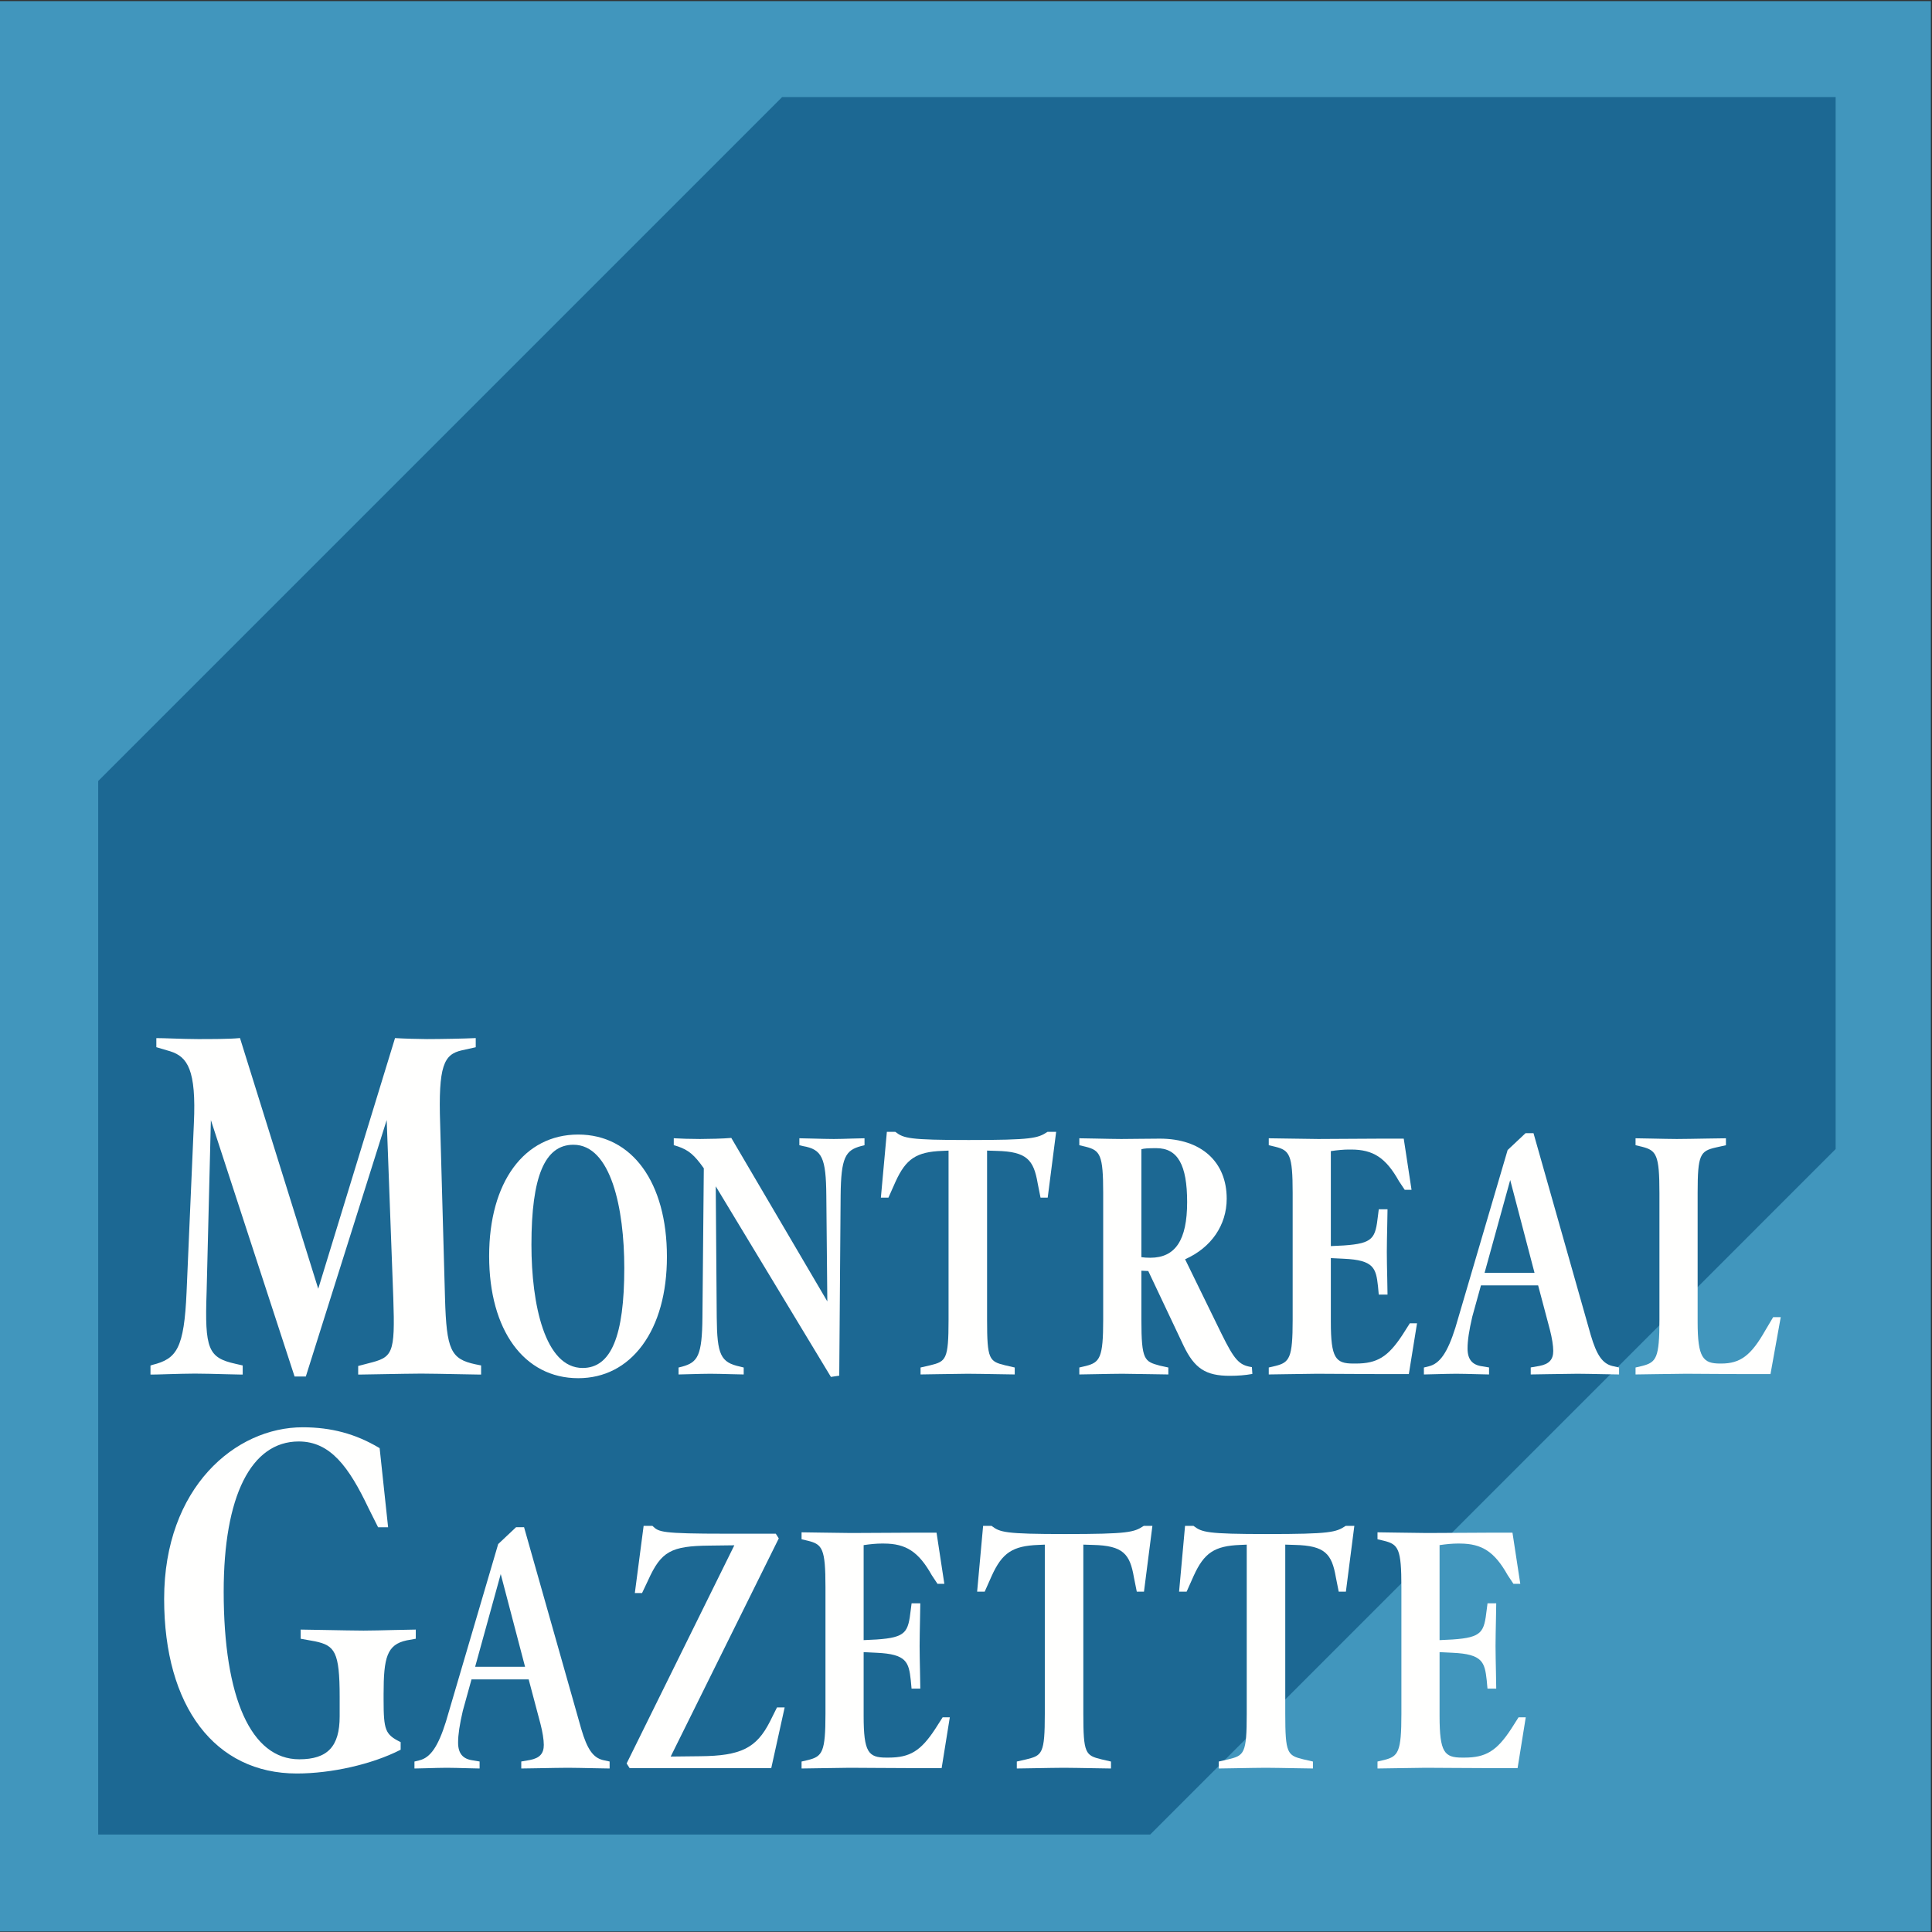 <?xml version="1.0" encoding="UTF-8" standalone="no"?>
<svg width="100px" height="100px" viewBox="0 0 100 100" version="1.1" xmlns="http://www.w3.org/2000/svg" xmlns:xlink="http://www.w3.org/1999/xlink">
    <rect x="0" y="0" width="100" height="100" fill="#333333" stroke="none"/>
    <!-- Generator: Sketch 50.2 (55047) - http://www.bohemiancoding.com/sketch -->
    <title>reimagined/branding/pillbox/mg</title>
    <desc>Created with Sketch.</desc>
    <defs></defs>
    <g id="Styles" stroke="none" stroke-width="1" fill="none" fill-rule="evenodd">
        <g id="Market-Branding" transform="translate(-61, -500)">
            <g id="broadsheets/branding/montreal-gazette/pillbox" transform="translate(61, 500)">
                <g id="MG_Masthead_RGB">
                    <polygon id="Fill-1" fill="#4196BD" points="0 99.974 99.942 99.974 99.942 0.058 0 0.058"></polygon>
                    <polyline id="Fill-3" fill="#1C6893" points="95.012 5.026 40.483 5.026 5.082 40.426 5.082 94.956 59.533 94.956 95.012 59.476 95.012 5.026"></polyline>
                    <path d="M39.85,89.111 C39.154,90.482 38.344,90.885 36.239,90.902 L34.715,90.919 L40.296,79.654 L40.309,79.627 L40.154,79.384 L37.599,79.384 C34.198,79.384 34.102,79.294 33.784,78.992 L33.769,78.978 L33.314,78.978 L32.859,82.456 L33.233,82.456 L33.548,81.79 C34.221,80.302 34.727,80.018 36.734,80 L38.009,79.984 L32.448,91.248 L32.434,91.275 L32.589,91.518 L39.92,91.518 L40.6,88.439 L40.613,88.376 L40.217,88.376 L39.85,89.111" id="Fill-4" fill="#FFFFFE"></path>
                    <path d="M27.177,86.273 L24.593,86.273 L25.918,81.473 L27.177,86.273 Z M30.086,89.491 L27.136,79.086 L27.126,79.048 L26.712,79.048 L25.796,79.911 L25.786,79.921 L23.079,89.119 C22.676,90.401 22.277,90.98 21.703,91.115 L21.452,91.178 L21.452,91.536 L21.504,91.536 C21.627,91.536 21.851,91.529 22.112,91.522 C22.456,91.512 22.848,91.5 23.129,91.5 C23.401,91.5 23.808,91.512 24.166,91.522 C24.429,91.529 24.658,91.536 24.772,91.536 L24.824,91.536 L24.824,91.175 L24.461,91.114 C23.949,91.043 23.711,90.75 23.711,90.194 C23.711,89.786 23.789,89.261 23.956,88.548 L24.405,86.925 L27.364,86.925 L27.972,89.218 C28.082,89.637 28.147,90.048 28.147,90.317 C28.147,90.766 27.932,91 27.43,91.097 L26.981,91.175 L26.981,91.536 L27.033,91.536 C27.136,91.536 27.475,91.529 27.872,91.523 C28.424,91.512 29.111,91.5 29.4,91.5 C29.673,91.5 30.227,91.512 30.716,91.522 C31.076,91.529 31.389,91.536 31.502,91.536 L31.554,91.536 L31.554,91.176 L31.197,91.098 C30.693,90.967 30.391,90.532 30.086,89.491 L30.086,89.491 Z" id="Fill-5" fill="#FFFFFE"></path>
                    <path d="M78.215,89.494 C77.471,90.627 76.907,90.973 75.803,90.973 L75.679,90.973 C74.761,90.973 74.512,90.704 74.512,88.816 L74.512,85.514 L75.182,85.547 C76.737,85.616 76.848,86.033 76.952,86.966 L76.992,87.402 L77.444,87.402 L77.444,87.35 C77.444,87.18 77.438,86.878 77.43,86.527 C77.421,86.075 77.409,85.563 77.409,85.195 C77.409,84.822 77.421,84.302 77.43,83.842 C77.438,83.499 77.444,83.199 77.444,83.039 L77.444,82.988 L76.994,82.988 L76.952,83.317 C76.815,84.477 76.725,84.755 75.182,84.86 L74.512,84.893 L74.512,79.975 C74.847,79.924 75.188,79.894 75.432,79.894 L75.555,79.894 C76.709,79.894 77.359,80.322 78.038,81.531 L78.336,81.979 L78.69,81.979 L78.292,79.375 L78.285,79.331 L77.127,79.331 C77.034,79.331 76.561,79.333 75.999,79.337 C75.173,79.342 74.153,79.348 73.86,79.348 C73.586,79.348 72.9,79.337 72.294,79.327 C71.851,79.32 71.464,79.313 71.351,79.313 L71.299,79.313 L71.299,79.672 L71.639,79.752 C72.378,79.936 72.536,80.162 72.536,82.139 L72.536,88.71 C72.536,90.687 72.378,90.913 71.639,91.097 L71.299,91.177 L71.299,91.536 L71.351,91.536 C71.464,91.536 71.839,91.529 72.268,91.522 C72.853,91.512 73.516,91.5 73.789,91.5 C74.009,91.5 74.541,91.504 75.127,91.508 C75.856,91.512 76.672,91.518 77.093,91.518 L78.55,91.518 L78.973,88.888 L78.6,88.888 L78.215,89.494" id="Fill-6" fill="#FFFFFE"></path>
                    <path d="M21.048,84.906 L21.521,84.821 L21.521,84.348 L21.469,84.348 C21.278,84.348 20.879,84.358 20.416,84.369 C19.845,84.383 19.198,84.399 18.819,84.399 C18.411,84.399 17.55,84.382 16.789,84.368 C16.245,84.357 15.775,84.348 15.614,84.348 L15.562,84.348 L15.562,84.821 L16.309,84.955 C17.324,85.173 17.581,85.484 17.581,87.832 L17.581,88.842 C17.581,90.397 16.955,91.061 15.488,91.061 C13.003,91.061 11.578,87.897 11.578,82.381 C11.578,77.442 12.994,74.61 15.463,74.61 C17.103,74.61 18.061,75.931 19.076,78.064 L19.57,79.051 L20.088,79.051 L19.653,74.982 L19.65,74.956 L19.627,74.942 C18.405,74.214 17.145,73.876 15.664,73.876 C12.189,73.876 8.496,76.989 8.496,82.76 C8.496,88.333 11.127,91.796 15.362,91.796 C17.16,91.796 19.259,91.318 20.71,90.579 L20.738,90.564 L20.738,90.171 L20.709,90.158 C19.943,89.774 19.855,89.551 19.855,87.983 L19.855,87.681 C19.855,85.79 20.028,85.125 21.048,84.906" id="Fill-7" fill="#FFFFFE"></path>
                    <path d="M69.643,78.986 C69.15,79.309 68.862,79.402 65.573,79.402 C62.471,79.402 62.21,79.309 61.788,78.988 L61.775,78.978 L61.338,78.978 L61.034,82.328 L61.029,82.385 L61.419,82.385 L61.787,81.56 C62.326,80.373 62.867,80.015 64.197,79.965 L64.531,79.95 L64.531,88.71 C64.531,90.771 64.396,90.863 63.582,91.062 L63.083,91.177 L63.083,91.536 L63.135,91.536 C63.239,91.536 63.59,91.529 63.998,91.522 C64.552,91.512 65.242,91.5 65.519,91.5 C65.813,91.5 66.521,91.513 67.091,91.523 C67.482,91.53 67.811,91.536 67.905,91.536 L67.957,91.536 L67.957,91.177 L67.458,91.062 C66.631,90.86 66.525,90.755 66.525,88.71 L66.525,79.949 L67.02,79.965 C68.585,80 68.936,80.433 69.143,81.637 L69.292,82.385 L69.663,82.385 L70.093,79.036 L70.101,78.978 L69.656,78.978 L69.643,78.986" id="Fill-8" fill="#FFFFFE"></path>
                    <path d="M48.404,89.494 C47.661,90.627 47.097,90.973 45.992,90.973 L45.869,90.973 C44.95,90.973 44.702,90.704 44.702,88.816 L44.702,85.514 L45.372,85.547 C46.926,85.616 47.038,86.033 47.142,86.966 L47.182,87.402 L47.634,87.402 L47.634,87.35 C47.634,87.18 47.628,86.878 47.62,86.527 C47.61,86.075 47.599,85.563 47.599,85.195 C47.599,84.822 47.611,84.302 47.62,83.842 C47.628,83.499 47.634,83.199 47.634,83.039 L47.634,82.988 L47.184,82.988 L47.142,83.317 C47.005,84.477 46.915,84.755 45.372,84.86 L44.702,84.893 L44.702,79.975 C45.036,79.924 45.377,79.894 45.621,79.894 L45.745,79.894 C46.899,79.894 47.549,80.322 48.228,81.531 L48.525,81.979 L48.879,81.979 L48.482,79.375 L48.475,79.331 L47.317,79.331 C47.224,79.331 46.751,79.333 46.188,79.337 C45.362,79.342 44.344,79.348 44.049,79.348 C43.777,79.348 43.091,79.337 42.485,79.327 C42.042,79.32 41.655,79.313 41.541,79.313 L41.489,79.313 L41.489,79.672 L41.828,79.752 C42.567,79.936 42.726,80.162 42.726,82.139 L42.726,88.71 C42.726,90.687 42.567,90.913 41.829,91.097 L41.489,91.177 L41.489,91.536 L41.541,91.536 C41.655,91.536 42.029,91.529 42.458,91.522 C43.043,91.512 43.706,91.5 43.979,91.5 C44.199,91.5 44.73,91.504 45.317,91.508 C46.045,91.512 46.861,91.518 47.282,91.518 L48.739,91.518 L49.162,88.888 L48.791,88.888 L48.404,89.494" id="Fill-9" fill="#FFFFFE"></path>
                    <path d="M59.19,78.986 C58.697,79.309 58.409,79.402 55.12,79.402 C52.018,79.402 51.758,79.309 51.336,78.988 L51.322,78.978 L50.886,78.978 L50.576,82.385 L50.967,82.385 L51.334,81.56 C51.873,80.373 52.414,80.015 53.745,79.965 L54.079,79.95 L54.079,88.71 C54.079,90.771 53.944,90.863 53.13,91.062 L52.63,91.177 L52.63,91.536 L52.682,91.536 C52.786,91.536 53.137,91.529 53.546,91.522 C54.1,91.512 54.79,91.5 55.068,91.5 C55.361,91.5 56.07,91.513 56.639,91.523 C57.03,91.53 57.359,91.536 57.452,91.536 L57.504,91.536 L57.504,91.177 L57.005,91.062 C56.179,90.86 56.073,90.755 56.073,88.71 L56.073,79.949 L56.568,79.965 C58.132,80 58.484,80.433 58.69,81.637 L58.84,82.385 L59.212,82.385 L59.641,79.036 L59.648,78.978 L59.203,78.978 L59.19,78.986" id="Fill-10" fill="#FFFFFE"></path>
                    <path d="M79.426,65.879 L76.842,65.879 L78.168,61.078 L79.426,65.879 Z M82.335,69.096 L79.385,58.692 L79.374,58.654 L78.961,58.654 L78.045,59.516 L78.035,59.525 L75.329,68.724 C74.925,70.006 74.526,70.585 73.952,70.72 L73.701,70.783 L73.701,71.141 L73.753,71.141 C73.876,71.141 74.1,71.134 74.361,71.126 C74.706,71.117 75.098,71.106 75.379,71.106 C75.651,71.106 76.056,71.117 76.414,71.127 C76.678,71.134 76.908,71.141 77.021,71.141 L77.073,71.141 L77.073,70.779 L76.71,70.719 C76.198,70.648 75.96,70.355 75.96,69.799 C75.96,69.39 76.038,68.867 76.205,68.152 L76.654,66.53 L79.613,66.53 L80.221,68.822 C80.33,69.244 80.396,69.655 80.396,69.923 C80.396,70.372 80.182,70.605 79.679,70.701 L79.23,70.779 L79.23,71.141 L79.282,71.141 C79.385,71.141 79.724,71.135 80.121,71.127 C80.673,71.118 81.36,71.106 81.649,71.106 C81.922,71.106 82.477,71.117 82.966,71.127 C83.324,71.134 83.638,71.141 83.751,71.141 L83.803,71.141 L83.803,70.782 L83.447,70.702 C82.941,70.572 82.641,70.137 82.335,69.096 L82.335,69.096 Z" id="Fill-11" fill="#FFFFFE"></path>
                    <path d="M29.68,59.252 C31.622,59.252 32.313,62.547 32.313,65.63 C32.313,69.162 31.628,70.806 30.158,70.806 C28.203,70.806 27.507,67.512 27.507,64.429 C27.507,60.897 28.197,59.252 29.68,59.252 Z M29.927,71.335 C31.275,71.335 32.422,70.747 33.246,69.633 C34.079,68.508 34.52,66.921 34.52,65.047 C34.52,61.206 32.717,58.724 29.927,58.724 C27.127,58.724 25.318,61.192 25.318,65.012 C25.318,68.853 27.127,71.335 29.927,71.335 L29.927,71.335 Z" id="Fill-12" fill="#FFFFFE"></path>
                    <path d="M52.47,71.141 L52.522,71.141 L52.522,70.782 L52.023,70.667 C51.197,70.465 51.091,70.36 51.091,68.315 L51.091,59.554 L51.585,59.57 C53.151,59.606 53.502,60.038 53.709,61.242 L53.858,61.99 L54.229,61.99 L54.659,58.641 L54.667,58.583 L54.221,58.583 L54.209,58.591 C53.715,58.914 53.427,59.007 50.138,59.007 C47.037,59.007 46.776,58.914 46.354,58.594 L46.34,58.583 L45.904,58.583 L45.594,61.99 L45.985,61.99 L46.352,61.165 C46.892,59.979 47.433,59.621 48.763,59.57 L49.097,59.555 L49.097,68.315 C49.097,70.376 48.962,70.468 48.148,70.667 L47.648,70.782 L47.648,71.141 L47.701,71.141 C47.804,71.141 48.155,71.135 48.564,71.127 C49.118,71.118 49.809,71.106 50.085,71.106 C50.379,71.106 51.087,71.118 51.657,71.128 C52.048,71.135 52.376,71.141 52.47,71.141" id="Fill-13" fill="#FFFFFE"></path>
                    <path d="M91.779,68.175 L91.375,68.855 C90.638,70.158 90.082,70.577 89.089,70.577 L89.036,70.577 C88.146,70.577 87.869,70.28 87.869,68.421 L87.869,61.744 C87.869,59.755 88,59.579 88.817,59.392 L89.334,59.277 L89.334,58.918 L89.282,58.918 C89.172,58.918 88.808,58.924 88.385,58.931 C87.808,58.941 87.09,58.954 86.792,58.954 C86.519,58.954 85.971,58.942 85.486,58.932 C85.131,58.925 84.821,58.918 84.708,58.918 L84.656,58.918 L84.656,59.276 L84.995,59.357 C85.734,59.546 85.892,59.772 85.892,61.744 L85.892,68.315 C85.892,70.287 85.734,70.514 84.996,70.702 L84.656,70.782 L84.656,71.141 L84.708,71.141 C84.83,71.141 85.241,71.134 85.705,71.126 C86.312,71.117 87,71.106 87.269,71.106 C87.488,71.106 87.93,71.109 88.422,71.113 C89.039,71.118 89.733,71.123 90.166,71.123 L91.64,71.123 L92.171,68.175 L91.779,68.175" id="Fill-14" fill="#FFFFFE"></path>
                    <path d="M66.639,71.127 C67.225,71.117 67.888,71.106 68.161,71.106 C68.382,71.106 68.912,71.109 69.5,71.113 C70.228,71.118 71.043,71.123 71.464,71.123 L72.921,71.123 L73.345,68.493 L72.973,68.493 L72.587,69.1 C71.843,70.232 71.279,70.577 70.175,70.577 L70.051,70.577 C69.133,70.577 68.884,70.309 68.884,68.421 L68.884,65.119 L69.554,65.152 C71.109,65.221 71.22,65.637 71.324,66.571 L71.364,67.007 L71.817,67.007 L71.817,66.955 C71.817,66.785 71.81,66.482 71.803,66.132 C71.792,65.68 71.782,65.169 71.782,64.8 C71.782,64.427 71.793,63.906 71.803,63.446 C71.81,63.104 71.817,62.804 71.817,62.645 L71.817,62.593 L71.365,62.593 L71.324,62.921 C71.188,64.082 71.097,64.361 69.554,64.465 L68.884,64.498 L68.884,59.581 C69.219,59.53 69.56,59.5 69.804,59.5 L69.927,59.5 C71.081,59.5 71.731,59.927 72.41,61.137 L72.708,61.584 L73.061,61.584 L72.664,58.981 L72.657,58.936 L71.5,58.936 C71.406,58.936 70.933,58.939 70.371,58.942 C69.545,58.947 68.526,58.954 68.231,58.954 C67.958,58.954 67.272,58.942 66.667,58.932 C66.223,58.925 65.836,58.918 65.724,58.918 L65.671,58.918 L65.671,59.276 L66.011,59.357 C66.749,59.541 66.908,59.768 66.908,61.744 L66.908,68.315 C66.908,70.292 66.749,70.518 66.012,70.702 L65.671,70.782 L65.671,71.141 L65.724,71.141 C65.836,71.141 66.211,71.134 66.639,71.127" id="Fill-15" fill="#FFFFFE"></path>
                    <path d="M36.429,60.47 L36.358,68.173 C36.341,70.173 36.117,70.517 35.303,70.738 L35.122,70.783 L35.122,71.141 L35.174,71.141 C35.296,71.141 35.515,71.134 35.768,71.126 C36.103,71.117 36.482,71.106 36.763,71.106 C37.036,71.106 37.455,71.117 37.822,71.127 C38.093,71.134 38.329,71.141 38.442,71.141 L38.494,71.141 L38.494,70.783 L38.312,70.737 C37.297,70.518 37.116,70.134 37.098,68.173 L37.047,61.403 L42.99,71.239 L43.008,71.269 L43.439,71.204 L43.511,61.885 C43.529,59.901 43.765,59.538 44.567,59.321 L44.747,59.276 L44.747,58.918 L44.695,58.918 C44.563,58.918 44.35,58.925 44.103,58.932 C43.79,58.942 43.436,58.954 43.158,58.954 C42.874,58.954 42.438,58.942 42.054,58.932 C41.778,58.925 41.539,58.918 41.427,58.918 L41.375,58.918 L41.375,59.276 L41.56,59.321 C42.55,59.493 42.754,59.924 42.77,61.885 L42.822,67.361 L37.868,58.926 L37.852,58.898 L37.818,58.901 C37.463,58.935 36.656,58.954 36.233,58.954 C35.725,58.954 35.183,58.935 34.93,58.918 L34.874,58.915 L34.874,59.274 L35.086,59.338 C35.644,59.53 35.934,59.774 36.429,60.47" id="Fill-16" fill="#FFFFFE"></path>
                    <path d="M10.087,71.098 C10.501,71.098 11.148,71.115 11.668,71.129 C12.041,71.139 12.363,71.148 12.51,71.148 L12.562,71.148 L12.562,70.676 L12.193,70.591 C10.774,70.278 10.591,69.827 10.694,66.883 L10.915,57.975 L15.236,71.213 L15.248,71.249 L15.829,71.249 L20.015,57.973 L20.357,67.186 C20.458,70.117 20.323,70.25 19.058,70.567 L18.539,70.703 L18.539,71.148 L18.591,71.148 C18.752,71.148 19.223,71.139 19.768,71.128 C20.528,71.115 21.39,71.098 21.797,71.098 C22.204,71.098 23.015,71.114 23.732,71.128 C24.246,71.139 24.69,71.148 24.85,71.148 L24.902,71.148 L24.902,70.675 L24.609,70.616 C23.331,70.345 23.111,69.868 23.034,67.208 L22.783,58.199 C22.68,55.158 22.972,54.575 23.903,54.365 L24.624,54.205 L24.624,53.73 L24.57,53.733 C24.097,53.757 22.827,53.783 22.1,53.783 C21.738,53.783 20.827,53.757 20.488,53.733 L20.447,53.73 L16.472,66.706 L12.434,53.769 L12.421,53.728 L12.379,53.733 C11.877,53.783 10.852,53.783 10.239,53.783 C9.837,53.783 9.351,53.767 8.922,53.753 C8.598,53.742 8.319,53.733 8.145,53.733 L8.092,53.733 L8.092,54.202 L8.81,54.415 C9.705,54.697 10.165,55.376 10.035,58.148 L9.657,66.879 C9.529,69.8 9.148,70.331 7.9,70.643 L7.789,70.68 L7.789,71.148 L7.842,71.148 C8.018,71.148 8.333,71.139 8.697,71.127 C9.169,71.114 9.703,71.098 10.087,71.098" id="Fill-17" fill="#FFFFFE"></path>
                    <path d="M59.856,59.429 C60.956,59.429 61.446,60.29 61.446,62.221 C61.446,64.185 60.84,65.101 59.538,65.101 C59.333,65.101 59.228,65.089 59.105,65.074 L59.078,65.071 L59.078,59.485 C59.213,59.442 59.415,59.429 59.856,59.429 Z M59.078,68.315 L59.078,65.771 C59.121,65.773 59.164,65.776 59.207,65.778 C59.273,65.782 59.344,65.787 59.434,65.788 L61.258,69.645 C61.825,70.831 62.407,71.212 63.654,71.212 C64.072,71.212 64.47,71.18 64.777,71.122 L64.822,71.114 L64.798,70.761 L64.758,70.755 C64.131,70.653 63.888,70.379 63.224,69.034 L61.34,65.179 C62.69,64.583 63.494,63.415 63.494,62.044 C63.494,60.127 62.168,58.936 60.033,58.936 C59.732,58.936 59.345,58.941 58.972,58.945 C58.623,58.949 58.285,58.954 58.037,58.954 C57.764,58.954 57.203,58.942 56.709,58.932 C56.347,58.925 56.03,58.918 55.917,58.918 L55.865,58.918 L55.865,59.276 L56.204,59.357 C56.943,59.546 57.101,59.772 57.101,61.744 L57.101,68.315 C57.101,70.274 56.932,70.516 56.205,70.702 L55.865,70.782 L55.865,71.141 L55.917,71.141 C56.029,71.141 56.346,71.134 56.713,71.127 C57.224,71.117 57.805,71.106 58.09,71.106 C58.362,71.106 58.991,71.117 59.546,71.127 C59.953,71.134 60.308,71.141 60.421,71.141 L60.473,71.141 L60.473,70.782 L60.029,70.685 C59.242,70.467 59.078,70.422 59.078,68.315 L59.078,68.315 Z" id="Fill-18" fill="#FFFFFE"></path>
                </g>
            </g>
        </g>
    </g>
</svg>
